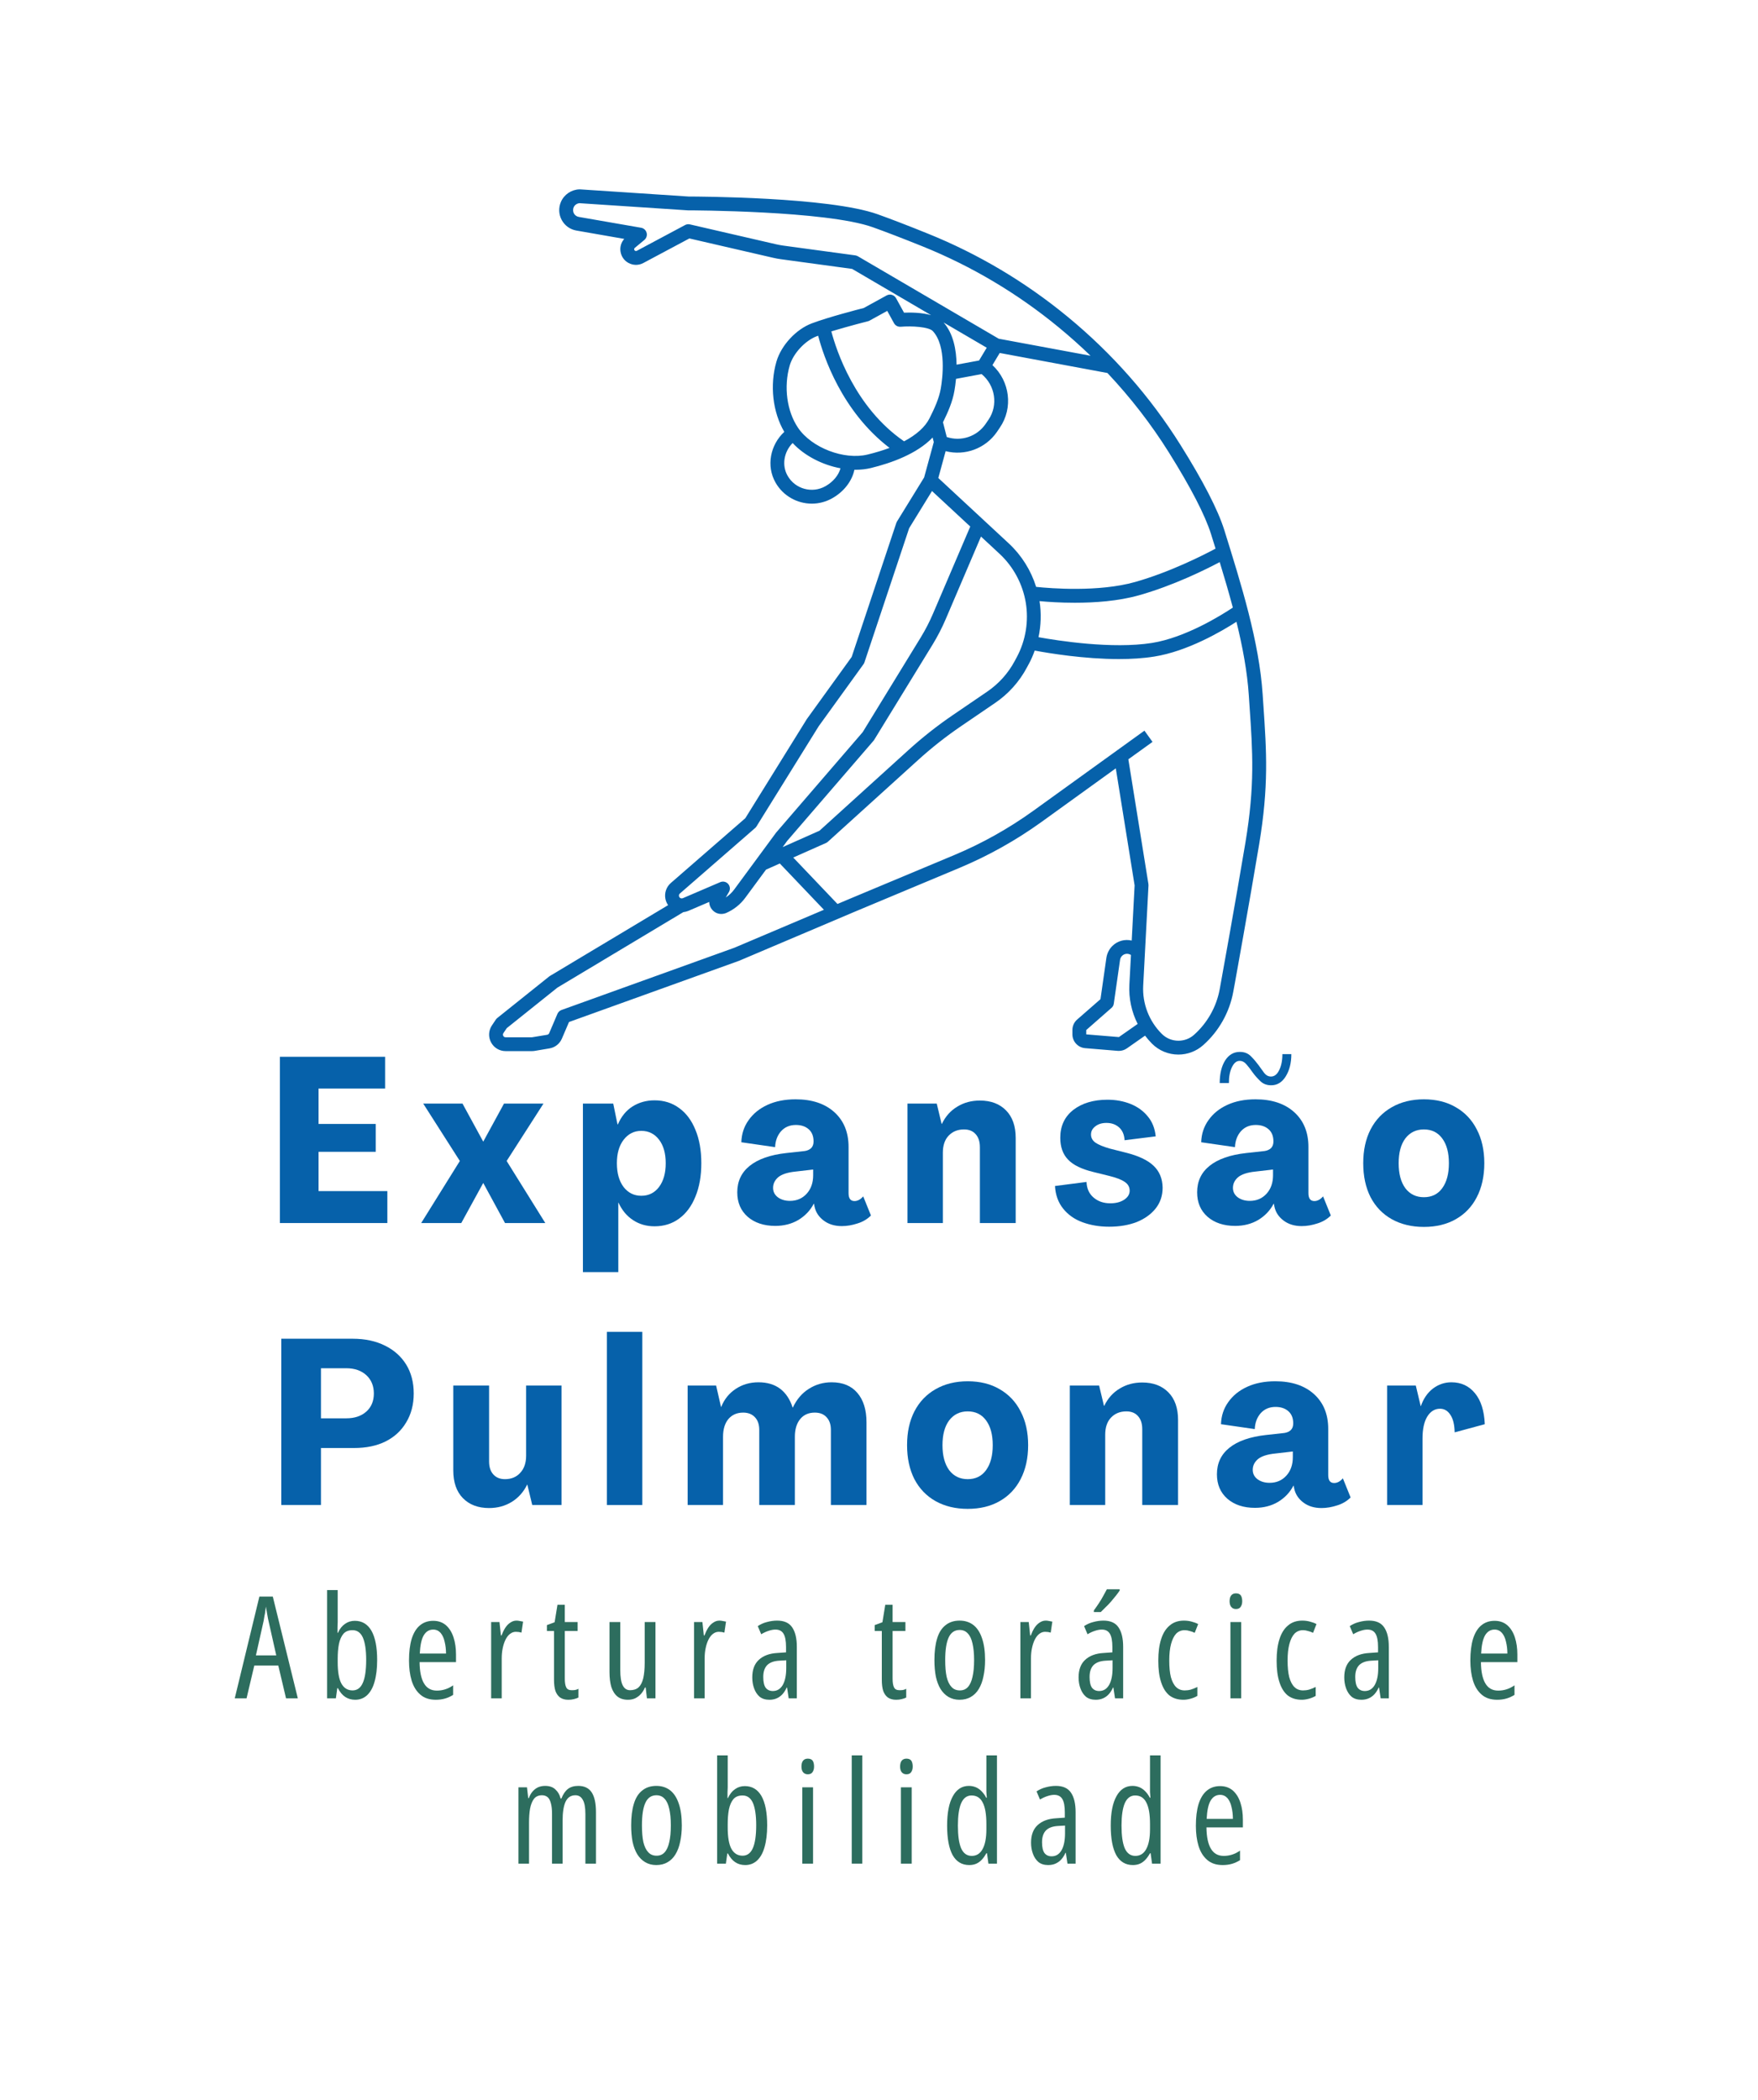 <svg xmlns="http://www.w3.org/2000/svg" xmlns:xlink="http://www.w3.org/1999/xlink" width="180" zoomAndPan="magnify" viewBox="0 0 135 161.25" height="215" preserveAspectRatio="xMidYMid meet" version="1.2"><defs><clipPath id="51c2bee0a1"><path d="M 37.395 14.531 L 97.863 14.531 L 97.863 80.973 L 37.395 80.973 Z M 37.395 14.531 "/></clipPath></defs><g id="2295147c43"><g style="fill:#2d6d5e;fill-opacity:1;"><g transform="translate(18.027, 130.404)"><path style="stroke:none" d="M 3.938 0 L 3.344 -2.516 L 1.5 -2.516 L 0.906 0 L 0 0 L 1.891 -7.812 L 2.922 -7.812 L 4.844 0 Z M 3.188 -3.297 L 2.594 -5.938 C 2.562 -6.07 2.535 -6.203 2.516 -6.328 C 2.492 -6.453 2.473 -6.57 2.453 -6.688 C 2.43 -6.812 2.41 -6.93 2.391 -7.047 C 2.379 -6.93 2.363 -6.812 2.344 -6.688 C 2.332 -6.57 2.312 -6.453 2.281 -6.328 C 2.258 -6.203 2.238 -6.078 2.219 -5.953 L 1.625 -3.297 Z M 3.188 -3.297 "/></g></g><g style="fill:#2d6d5e;fill-opacity:1;"><g transform="translate(24.401, 130.404)"><path style="stroke:none" d="M 1.531 -8.312 L 1.531 -5.859 C 1.531 -5.742 1.523 -5.613 1.516 -5.469 C 1.516 -5.332 1.516 -5.188 1.516 -5.031 L 1.547 -5.031 C 1.691 -5.344 1.875 -5.57 2.094 -5.719 C 2.312 -5.875 2.562 -5.953 2.844 -5.953 C 3.406 -5.953 3.832 -5.695 4.125 -5.188 C 4.414 -4.676 4.562 -3.926 4.562 -2.938 C 4.562 -2.281 4.492 -1.723 4.359 -1.266 C 4.234 -0.816 4.039 -0.473 3.781 -0.234 C 3.531 -0.004 3.227 0.109 2.875 0.109 C 2.582 0.109 2.328 0.035 2.109 -0.109 C 1.891 -0.254 1.703 -0.477 1.547 -0.781 L 1.5 -0.781 L 1.391 0 L 0.719 0 L 0.719 -8.312 Z M 2.672 -5.234 C 2.367 -5.234 2.133 -5.141 1.969 -4.953 C 1.812 -4.766 1.695 -4.504 1.625 -4.172 C 1.562 -3.836 1.531 -3.457 1.531 -3.031 L 1.531 -2.781 C 1.531 -2.039 1.625 -1.492 1.812 -1.141 C 2.008 -0.785 2.297 -0.609 2.672 -0.609 C 3.023 -0.609 3.285 -0.797 3.453 -1.172 C 3.629 -1.555 3.719 -2.148 3.719 -2.953 C 3.719 -3.703 3.633 -4.27 3.469 -4.656 C 3.301 -5.039 3.035 -5.234 2.672 -5.234 Z M 2.672 -5.234 "/></g></g><g style="fill:#2d6d5e;fill-opacity:1;"><g transform="translate(30.939, 130.404)"><path style="stroke:none" d="M 2.328 -5.953 C 2.723 -5.953 3.051 -5.836 3.312 -5.609 C 3.57 -5.379 3.766 -5.066 3.891 -4.672 C 4.016 -4.285 4.078 -3.852 4.078 -3.375 L 4.078 -2.781 L 1.281 -2.781 C 1.289 -2.051 1.406 -1.504 1.625 -1.141 C 1.844 -0.773 2.172 -0.594 2.609 -0.594 C 2.828 -0.594 3.035 -0.625 3.234 -0.688 C 3.441 -0.75 3.648 -0.852 3.859 -1 L 3.859 -0.266 C 3.66 -0.141 3.453 -0.047 3.234 0.016 C 3.016 0.078 2.781 0.109 2.531 0.109 C 2.039 0.109 1.645 -0.02 1.344 -0.281 C 1.039 -0.539 0.816 -0.898 0.672 -1.359 C 0.535 -1.816 0.469 -2.332 0.469 -2.906 C 0.469 -3.551 0.535 -4.102 0.672 -4.562 C 0.816 -5.02 1.023 -5.363 1.297 -5.594 C 1.578 -5.832 1.922 -5.953 2.328 -5.953 Z M 2.328 -5.281 C 2.016 -5.281 1.77 -5.129 1.594 -4.828 C 1.426 -4.535 1.328 -4.07 1.297 -3.438 L 3.312 -3.438 C 3.312 -3.77 3.273 -4.078 3.203 -4.359 C 3.141 -4.641 3.035 -4.863 2.891 -5.031 C 2.742 -5.195 2.555 -5.281 2.328 -5.281 Z M 2.328 -5.281 "/></g></g><g style="fill:#2d6d5e;fill-opacity:1;"><g transform="translate(36.997, 130.404)"><path style="stroke:none" d="M 2.672 -5.969 C 2.754 -5.969 2.836 -5.957 2.922 -5.938 C 3.004 -5.926 3.086 -5.91 3.172 -5.891 L 3.047 -5.047 C 2.984 -5.066 2.914 -5.082 2.844 -5.094 C 2.77 -5.102 2.691 -5.109 2.609 -5.109 C 2.453 -5.109 2.305 -5.055 2.172 -4.953 C 2.035 -4.848 1.922 -4.703 1.828 -4.516 C 1.734 -4.328 1.66 -4.109 1.609 -3.859 C 1.555 -3.609 1.531 -3.344 1.531 -3.062 L 1.531 0 L 0.719 0 L 0.719 -5.859 L 1.359 -5.859 L 1.469 -4.828 L 1.516 -4.828 C 1.598 -5.047 1.691 -5.238 1.797 -5.406 C 1.91 -5.582 2.039 -5.719 2.188 -5.812 C 2.332 -5.914 2.492 -5.969 2.672 -5.969 Z M 2.672 -5.969 "/></g></g><g style="fill:#2d6d5e;fill-opacity:1;"><g transform="translate(41.81, 130.404)"><path style="stroke:none" d="M 2.094 -0.625 C 2.188 -0.625 2.273 -0.629 2.359 -0.641 C 2.453 -0.66 2.535 -0.691 2.609 -0.734 L 2.609 -0.062 C 2.504 -0.008 2.383 0.031 2.25 0.062 C 2.125 0.094 1.984 0.109 1.828 0.109 C 1.578 0.109 1.367 0.051 1.203 -0.062 C 1.047 -0.176 0.926 -0.344 0.844 -0.562 C 0.77 -0.789 0.734 -1.078 0.734 -1.422 L 0.734 -5.172 L 0.188 -5.172 L 0.188 -5.625 L 0.781 -5.844 L 1 -7.188 L 1.562 -7.188 L 1.562 -5.859 L 2.547 -5.859 L 2.547 -5.172 L 1.562 -5.172 L 1.562 -1.516 C 1.562 -1.211 1.598 -0.988 1.672 -0.844 C 1.742 -0.695 1.883 -0.625 2.094 -0.625 Z M 2.094 -0.625 "/></g></g><g style="fill:#2d6d5e;fill-opacity:1;"><g transform="translate(46.116, 130.404)"><path style="stroke:none" d="M 4.219 -5.859 L 4.219 0 L 3.562 0 L 3.469 -0.828 L 3.406 -0.828 C 3.332 -0.641 3.227 -0.473 3.094 -0.328 C 2.969 -0.191 2.82 -0.082 2.656 0 C 2.5 0.07 2.316 0.109 2.109 0.109 C 1.773 0.109 1.504 0.023 1.297 -0.141 C 1.086 -0.316 0.93 -0.562 0.828 -0.875 C 0.734 -1.195 0.688 -1.578 0.688 -2.016 L 0.688 -5.859 L 1.516 -5.859 L 1.516 -2.172 C 1.516 -1.641 1.578 -1.25 1.703 -1 C 1.828 -0.75 2.016 -0.625 2.266 -0.625 C 2.535 -0.625 2.754 -0.695 2.922 -0.844 C 3.086 -1 3.207 -1.234 3.281 -1.547 C 3.352 -1.859 3.391 -2.25 3.391 -2.719 L 3.391 -5.859 Z M 4.219 -5.859 "/></g></g><g style="fill:#2d6d5e;fill-opacity:1;"><g transform="translate(52.58, 130.404)"><path style="stroke:none" d="M 2.672 -5.969 C 2.754 -5.969 2.836 -5.957 2.922 -5.938 C 3.004 -5.926 3.086 -5.91 3.172 -5.891 L 3.047 -5.047 C 2.984 -5.066 2.914 -5.082 2.844 -5.094 C 2.77 -5.102 2.691 -5.109 2.609 -5.109 C 2.453 -5.109 2.305 -5.055 2.172 -4.953 C 2.035 -4.848 1.922 -4.703 1.828 -4.516 C 1.734 -4.328 1.66 -4.109 1.609 -3.859 C 1.555 -3.609 1.531 -3.344 1.531 -3.062 L 1.531 0 L 0.719 0 L 0.719 -5.859 L 1.359 -5.859 L 1.469 -4.828 L 1.516 -4.828 C 1.598 -5.047 1.691 -5.238 1.797 -5.406 C 1.91 -5.582 2.039 -5.719 2.188 -5.812 C 2.332 -5.914 2.492 -5.969 2.672 -5.969 Z M 2.672 -5.969 "/></g></g><g style="fill:#2d6d5e;fill-opacity:1;"><g transform="translate(57.393, 130.404)"><path style="stroke:none" d="M 2.281 -5.969 C 2.82 -5.969 3.207 -5.797 3.438 -5.453 C 3.676 -5.109 3.797 -4.609 3.797 -3.953 L 3.797 0 L 3.172 0 L 3.047 -0.828 L 3.016 -0.828 C 2.93 -0.629 2.82 -0.457 2.688 -0.312 C 2.562 -0.176 2.414 -0.07 2.25 0 C 2.094 0.07 1.906 0.109 1.688 0.109 C 1.383 0.109 1.133 0.031 0.938 -0.125 C 0.75 -0.289 0.609 -0.504 0.516 -0.766 C 0.422 -1.023 0.375 -1.305 0.375 -1.609 C 0.375 -2.191 0.539 -2.641 0.875 -2.953 C 1.219 -3.273 1.695 -3.453 2.312 -3.484 L 2.969 -3.531 L 2.969 -3.938 C 2.969 -4.406 2.906 -4.742 2.781 -4.953 C 2.656 -5.172 2.445 -5.281 2.156 -5.281 C 2 -5.281 1.828 -5.25 1.641 -5.188 C 1.461 -5.133 1.27 -5.047 1.062 -4.922 L 0.797 -5.547 C 1.016 -5.691 1.25 -5.797 1.5 -5.859 C 1.758 -5.93 2.02 -5.969 2.281 -5.969 Z M 2.984 -2.922 L 2.438 -2.891 C 2.031 -2.867 1.723 -2.754 1.516 -2.547 C 1.316 -2.336 1.219 -2.035 1.219 -1.641 C 1.219 -1.266 1.281 -0.988 1.406 -0.812 C 1.539 -0.645 1.723 -0.562 1.953 -0.562 C 2.285 -0.562 2.539 -0.719 2.719 -1.031 C 2.895 -1.344 2.984 -1.773 2.984 -2.328 Z M 2.984 -2.922 "/></g></g><g style="fill:#2d6d5e;fill-opacity:1;"><g transform="translate(63.419, 130.404)"><path style="stroke:none" d=""/></g></g><g style="fill:#2d6d5e;fill-opacity:1;"><g transform="translate(66.982, 130.404)"><path style="stroke:none" d="M 2.094 -0.625 C 2.188 -0.625 2.273 -0.629 2.359 -0.641 C 2.453 -0.66 2.535 -0.691 2.609 -0.734 L 2.609 -0.062 C 2.504 -0.008 2.383 0.031 2.25 0.062 C 2.125 0.094 1.984 0.109 1.828 0.109 C 1.578 0.109 1.367 0.051 1.203 -0.062 C 1.047 -0.176 0.926 -0.344 0.844 -0.562 C 0.77 -0.789 0.734 -1.078 0.734 -1.422 L 0.734 -5.172 L 0.188 -5.172 L 0.188 -5.625 L 0.781 -5.844 L 1 -7.188 L 1.562 -7.188 L 1.562 -5.859 L 2.547 -5.859 L 2.547 -5.172 L 1.562 -5.172 L 1.562 -1.516 C 1.562 -1.211 1.598 -0.988 1.672 -0.844 C 1.742 -0.695 1.883 -0.625 2.094 -0.625 Z M 2.094 -0.625 "/></g></g><g style="fill:#2d6d5e;fill-opacity:1;"><g transform="translate(71.287, 130.404)"><path style="stroke:none" d="M 4.359 -2.938 C 4.359 -2.477 4.316 -2.062 4.234 -1.688 C 4.16 -1.312 4.039 -0.988 3.875 -0.719 C 3.719 -0.457 3.516 -0.254 3.266 -0.109 C 3.023 0.035 2.734 0.109 2.391 0.109 C 2.078 0.109 1.797 0.035 1.547 -0.109 C 1.305 -0.254 1.102 -0.457 0.938 -0.719 C 0.781 -0.977 0.66 -1.297 0.578 -1.672 C 0.504 -2.055 0.469 -2.477 0.469 -2.938 C 0.469 -3.582 0.535 -4.129 0.672 -4.578 C 0.805 -5.035 1.02 -5.379 1.312 -5.609 C 1.602 -5.848 1.969 -5.969 2.406 -5.969 C 2.82 -5.969 3.176 -5.852 3.469 -5.625 C 3.758 -5.395 3.977 -5.055 4.125 -4.609 C 4.281 -4.16 4.359 -3.602 4.359 -2.938 Z M 1.297 -2.938 C 1.297 -2.426 1.332 -2 1.406 -1.656 C 1.488 -1.312 1.613 -1.051 1.781 -0.875 C 1.945 -0.695 2.16 -0.609 2.422 -0.609 C 2.672 -0.609 2.875 -0.691 3.031 -0.859 C 3.195 -1.035 3.316 -1.297 3.391 -1.641 C 3.473 -1.984 3.516 -2.414 3.516 -2.938 C 3.516 -3.445 3.473 -3.875 3.391 -4.219 C 3.316 -4.562 3.195 -4.816 3.031 -4.984 C 2.875 -5.16 2.664 -5.25 2.406 -5.25 C 2.02 -5.25 1.738 -5.055 1.562 -4.672 C 1.383 -4.285 1.297 -3.707 1.297 -2.938 Z M 1.297 -2.938 "/></g></g><g style="fill:#2d6d5e;fill-opacity:1;"><g transform="translate(77.639, 130.404)"><path style="stroke:none" d="M 2.672 -5.969 C 2.754 -5.969 2.836 -5.957 2.922 -5.938 C 3.004 -5.926 3.086 -5.91 3.172 -5.891 L 3.047 -5.047 C 2.984 -5.066 2.914 -5.082 2.844 -5.094 C 2.77 -5.102 2.691 -5.109 2.609 -5.109 C 2.453 -5.109 2.305 -5.055 2.172 -4.953 C 2.035 -4.848 1.922 -4.703 1.828 -4.516 C 1.734 -4.328 1.66 -4.109 1.609 -3.859 C 1.555 -3.609 1.531 -3.344 1.531 -3.062 L 1.531 0 L 0.719 0 L 0.719 -5.859 L 1.359 -5.859 L 1.469 -4.828 L 1.516 -4.828 C 1.598 -5.047 1.691 -5.238 1.797 -5.406 C 1.91 -5.582 2.039 -5.719 2.188 -5.812 C 2.332 -5.914 2.492 -5.969 2.672 -5.969 Z M 2.672 -5.969 "/></g></g><g style="fill:#2d6d5e;fill-opacity:1;"><g transform="translate(82.452, 130.404)"><path style="stroke:none" d="M 2.281 -5.969 C 2.82 -5.969 3.207 -5.797 3.438 -5.453 C 3.676 -5.109 3.797 -4.609 3.797 -3.953 L 3.797 0 L 3.172 0 L 3.047 -0.828 L 3.016 -0.828 C 2.93 -0.629 2.82 -0.457 2.688 -0.312 C 2.562 -0.176 2.414 -0.07 2.25 0 C 2.094 0.07 1.906 0.109 1.688 0.109 C 1.383 0.109 1.133 0.031 0.938 -0.125 C 0.75 -0.289 0.609 -0.504 0.516 -0.766 C 0.422 -1.023 0.375 -1.305 0.375 -1.609 C 0.375 -2.191 0.539 -2.641 0.875 -2.953 C 1.219 -3.273 1.695 -3.453 2.312 -3.484 L 2.969 -3.531 L 2.969 -3.938 C 2.969 -4.406 2.906 -4.742 2.781 -4.953 C 2.656 -5.172 2.445 -5.281 2.156 -5.281 C 2 -5.281 1.828 -5.25 1.641 -5.188 C 1.461 -5.133 1.27 -5.047 1.062 -4.922 L 0.797 -5.547 C 1.016 -5.691 1.25 -5.797 1.5 -5.859 C 1.758 -5.93 2.02 -5.969 2.281 -5.969 Z M 2.984 -2.922 L 2.438 -2.891 C 2.031 -2.867 1.723 -2.754 1.516 -2.547 C 1.316 -2.336 1.219 -2.035 1.219 -1.641 C 1.219 -1.266 1.281 -0.988 1.406 -0.812 C 1.539 -0.645 1.723 -0.562 1.953 -0.562 C 2.285 -0.562 2.539 -0.719 2.719 -1.031 C 2.895 -1.344 2.984 -1.773 2.984 -2.328 Z M 3.531 -8.375 L 3.531 -8.281 C 3.457 -8.164 3.359 -8.031 3.234 -7.875 C 3.117 -7.727 2.992 -7.578 2.859 -7.422 C 2.723 -7.266 2.582 -7.117 2.438 -6.984 C 2.301 -6.848 2.18 -6.727 2.078 -6.625 L 1.547 -6.625 L 1.547 -6.75 C 1.691 -6.945 1.82 -7.133 1.938 -7.312 C 2.062 -7.5 2.172 -7.68 2.266 -7.859 C 2.367 -8.035 2.461 -8.207 2.547 -8.375 Z M 3.531 -8.375 "/></g></g><g style="fill:#2d6d5e;fill-opacity:1;"><g transform="translate(88.478, 130.404)"><path style="stroke:none" d="M 2.406 0.109 C 1.977 0.109 1.617 0 1.328 -0.219 C 1.047 -0.445 0.832 -0.785 0.688 -1.234 C 0.539 -1.68 0.469 -2.234 0.469 -2.891 C 0.469 -3.535 0.539 -4.086 0.688 -4.547 C 0.832 -5.004 1.051 -5.352 1.344 -5.594 C 1.633 -5.844 2 -5.969 2.438 -5.969 C 2.656 -5.969 2.852 -5.941 3.031 -5.891 C 3.207 -5.848 3.375 -5.785 3.531 -5.703 L 3.266 -5.031 C 3.141 -5.094 3.008 -5.141 2.875 -5.172 C 2.75 -5.211 2.625 -5.234 2.5 -5.234 C 2.238 -5.234 2.02 -5.145 1.844 -4.969 C 1.676 -4.789 1.547 -4.531 1.453 -4.188 C 1.359 -3.844 1.312 -3.414 1.312 -2.906 C 1.312 -2.395 1.352 -1.969 1.438 -1.625 C 1.531 -1.289 1.664 -1.035 1.844 -0.859 C 2.02 -0.691 2.238 -0.609 2.5 -0.609 C 2.656 -0.609 2.812 -0.629 2.969 -0.672 C 3.133 -0.723 3.301 -0.789 3.469 -0.875 L 3.469 -0.188 C 3.312 -0.094 3.133 -0.02 2.938 0.031 C 2.75 0.082 2.57 0.109 2.406 0.109 Z M 2.406 0.109 "/></g></g><g style="fill:#2d6d5e;fill-opacity:1;"><g transform="translate(93.767, 130.404)"><path style="stroke:none" d="M 1.547 -5.859 L 1.547 0 L 0.719 0 L 0.719 -5.859 Z M 1.141 -8.062 C 1.316 -8.062 1.441 -8.008 1.516 -7.906 C 1.586 -7.801 1.625 -7.648 1.625 -7.453 C 1.625 -7.273 1.582 -7.129 1.5 -7.016 C 1.426 -6.91 1.305 -6.859 1.141 -6.859 C 0.992 -6.859 0.875 -6.91 0.781 -7.016 C 0.695 -7.129 0.656 -7.273 0.656 -7.453 C 0.656 -7.648 0.695 -7.801 0.781 -7.906 C 0.863 -8.008 0.984 -8.062 1.141 -8.062 Z M 1.141 -8.062 "/></g></g><g style="fill:#2d6d5e;fill-opacity:1;"><g transform="translate(97.565, 130.404)"><path style="stroke:none" d="M 2.406 0.109 C 1.977 0.109 1.617 0 1.328 -0.219 C 1.047 -0.445 0.832 -0.785 0.688 -1.234 C 0.539 -1.68 0.469 -2.234 0.469 -2.891 C 0.469 -3.535 0.539 -4.086 0.688 -4.547 C 0.832 -5.004 1.051 -5.352 1.344 -5.594 C 1.633 -5.844 2 -5.969 2.438 -5.969 C 2.656 -5.969 2.852 -5.941 3.031 -5.891 C 3.207 -5.848 3.375 -5.785 3.531 -5.703 L 3.266 -5.031 C 3.141 -5.094 3.008 -5.141 2.875 -5.172 C 2.75 -5.211 2.625 -5.234 2.5 -5.234 C 2.238 -5.234 2.02 -5.145 1.844 -4.969 C 1.676 -4.789 1.547 -4.531 1.453 -4.188 C 1.359 -3.844 1.312 -3.414 1.312 -2.906 C 1.312 -2.395 1.352 -1.969 1.438 -1.625 C 1.531 -1.289 1.664 -1.035 1.844 -0.859 C 2.02 -0.691 2.238 -0.609 2.5 -0.609 C 2.656 -0.609 2.812 -0.629 2.969 -0.672 C 3.133 -0.723 3.301 -0.789 3.469 -0.875 L 3.469 -0.188 C 3.312 -0.094 3.133 -0.02 2.938 0.031 C 2.75 0.082 2.57 0.109 2.406 0.109 Z M 2.406 0.109 "/></g></g><g style="fill:#2d6d5e;fill-opacity:1;"><g transform="translate(102.853, 130.404)"><path style="stroke:none" d="M 2.281 -5.969 C 2.82 -5.969 3.207 -5.797 3.438 -5.453 C 3.676 -5.109 3.797 -4.609 3.797 -3.953 L 3.797 0 L 3.172 0 L 3.047 -0.828 L 3.016 -0.828 C 2.93 -0.629 2.82 -0.457 2.688 -0.312 C 2.562 -0.176 2.414 -0.07 2.25 0 C 2.094 0.07 1.906 0.109 1.688 0.109 C 1.383 0.109 1.133 0.031 0.938 -0.125 C 0.75 -0.289 0.609 -0.504 0.516 -0.766 C 0.422 -1.023 0.375 -1.305 0.375 -1.609 C 0.375 -2.191 0.539 -2.641 0.875 -2.953 C 1.219 -3.273 1.695 -3.453 2.312 -3.484 L 2.969 -3.531 L 2.969 -3.938 C 2.969 -4.406 2.906 -4.742 2.781 -4.953 C 2.656 -5.172 2.445 -5.281 2.156 -5.281 C 2 -5.281 1.828 -5.25 1.641 -5.188 C 1.461 -5.133 1.27 -5.047 1.062 -4.922 L 0.797 -5.547 C 1.016 -5.691 1.25 -5.797 1.5 -5.859 C 1.758 -5.93 2.02 -5.969 2.281 -5.969 Z M 2.984 -2.922 L 2.438 -2.891 C 2.031 -2.867 1.723 -2.754 1.516 -2.547 C 1.316 -2.336 1.219 -2.035 1.219 -1.641 C 1.219 -1.266 1.281 -0.988 1.406 -0.812 C 1.539 -0.645 1.723 -0.562 1.953 -0.562 C 2.285 -0.562 2.539 -0.719 2.719 -1.031 C 2.895 -1.344 2.984 -1.773 2.984 -2.328 Z M 2.984 -2.922 "/></g></g><g style="fill:#2d6d5e;fill-opacity:1;"><g transform="translate(108.879, 130.404)"><path style="stroke:none" d=""/></g></g><g style="fill:#2d6d5e;fill-opacity:1;"><g transform="translate(112.442, 130.404)"><path style="stroke:none" d="M 2.328 -5.953 C 2.723 -5.953 3.051 -5.836 3.312 -5.609 C 3.57 -5.379 3.766 -5.066 3.891 -4.672 C 4.016 -4.285 4.078 -3.852 4.078 -3.375 L 4.078 -2.781 L 1.281 -2.781 C 1.289 -2.051 1.406 -1.504 1.625 -1.141 C 1.844 -0.773 2.172 -0.594 2.609 -0.594 C 2.828 -0.594 3.035 -0.625 3.234 -0.688 C 3.441 -0.75 3.648 -0.852 3.859 -1 L 3.859 -0.266 C 3.66 -0.141 3.453 -0.047 3.234 0.016 C 3.016 0.078 2.781 0.109 2.531 0.109 C 2.039 0.109 1.645 -0.02 1.344 -0.281 C 1.039 -0.539 0.816 -0.898 0.672 -1.359 C 0.535 -1.816 0.469 -2.332 0.469 -2.906 C 0.469 -3.551 0.535 -4.102 0.672 -4.562 C 0.816 -5.02 1.023 -5.363 1.297 -5.594 C 1.578 -5.832 1.922 -5.953 2.328 -5.953 Z M 2.328 -5.281 C 2.016 -5.281 1.77 -5.129 1.594 -4.828 C 1.426 -4.535 1.328 -4.07 1.297 -3.438 L 3.312 -3.438 C 3.312 -3.77 3.273 -4.078 3.203 -4.359 C 3.141 -4.641 3.035 -4.863 2.891 -5.031 C 2.742 -5.195 2.555 -5.281 2.328 -5.281 Z M 2.328 -5.281 "/></g></g><g style="fill:#2d6d5e;fill-opacity:1;"><g transform="translate(39.094, 143.095)"><path style="stroke:none" d="M 5.312 -5.969 C 5.781 -5.969 6.125 -5.801 6.344 -5.469 C 6.562 -5.133 6.672 -4.629 6.672 -3.953 L 6.672 0 L 5.859 0 L 5.859 -3.812 C 5.859 -4.32 5.789 -4.688 5.656 -4.906 C 5.531 -5.133 5.344 -5.25 5.094 -5.25 C 4.738 -5.25 4.484 -5.078 4.328 -4.734 C 4.18 -4.398 4.109 -3.922 4.109 -3.297 L 4.109 0 L 3.297 0 L 3.297 -3.812 C 3.297 -4.164 3.266 -4.445 3.203 -4.656 C 3.148 -4.863 3.066 -5.016 2.953 -5.109 C 2.836 -5.203 2.695 -5.25 2.531 -5.25 C 2.258 -5.25 2.051 -5.156 1.906 -4.969 C 1.77 -4.789 1.672 -4.539 1.609 -4.219 C 1.555 -3.906 1.531 -3.547 1.531 -3.141 L 1.531 0 L 0.719 0 L 0.719 -5.859 L 1.375 -5.859 L 1.469 -5.031 L 1.516 -5.031 C 1.586 -5.227 1.68 -5.395 1.797 -5.531 C 1.922 -5.676 2.062 -5.785 2.219 -5.859 C 2.383 -5.93 2.566 -5.969 2.766 -5.969 C 3.109 -5.969 3.375 -5.875 3.562 -5.688 C 3.758 -5.508 3.891 -5.281 3.953 -5 L 4.016 -5 C 4.148 -5.332 4.316 -5.578 4.516 -5.734 C 4.723 -5.891 4.988 -5.969 5.312 -5.969 Z M 5.312 -5.969 "/></g></g><g style="fill:#2d6d5e;fill-opacity:1;"><g transform="translate(47.999, 143.095)"><path style="stroke:none" d="M 4.359 -2.938 C 4.359 -2.477 4.316 -2.062 4.234 -1.688 C 4.16 -1.312 4.039 -0.988 3.875 -0.719 C 3.719 -0.457 3.516 -0.254 3.266 -0.109 C 3.023 0.035 2.734 0.109 2.391 0.109 C 2.078 0.109 1.797 0.035 1.547 -0.109 C 1.305 -0.254 1.102 -0.457 0.938 -0.719 C 0.781 -0.977 0.66 -1.297 0.578 -1.672 C 0.504 -2.055 0.469 -2.477 0.469 -2.938 C 0.469 -3.582 0.535 -4.129 0.672 -4.578 C 0.805 -5.035 1.02 -5.379 1.312 -5.609 C 1.602 -5.848 1.969 -5.969 2.406 -5.969 C 2.82 -5.969 3.176 -5.852 3.469 -5.625 C 3.758 -5.395 3.977 -5.055 4.125 -4.609 C 4.281 -4.16 4.359 -3.602 4.359 -2.938 Z M 1.297 -2.938 C 1.297 -2.426 1.332 -2 1.406 -1.656 C 1.488 -1.312 1.613 -1.051 1.781 -0.875 C 1.945 -0.695 2.16 -0.609 2.422 -0.609 C 2.672 -0.609 2.875 -0.691 3.031 -0.859 C 3.195 -1.035 3.316 -1.297 3.391 -1.641 C 3.473 -1.984 3.516 -2.414 3.516 -2.938 C 3.516 -3.445 3.473 -3.875 3.391 -4.219 C 3.316 -4.562 3.195 -4.816 3.031 -4.984 C 2.875 -5.16 2.664 -5.25 2.406 -5.25 C 2.02 -5.25 1.738 -5.055 1.562 -4.672 C 1.383 -4.285 1.297 -3.707 1.297 -2.938 Z M 1.297 -2.938 "/></g></g><g style="fill:#2d6d5e;fill-opacity:1;"><g transform="translate(54.351, 143.095)"><path style="stroke:none" d="M 1.531 -8.312 L 1.531 -5.859 C 1.531 -5.742 1.523 -5.613 1.516 -5.469 C 1.516 -5.332 1.516 -5.188 1.516 -5.031 L 1.547 -5.031 C 1.691 -5.344 1.875 -5.57 2.094 -5.719 C 2.312 -5.875 2.562 -5.953 2.844 -5.953 C 3.406 -5.953 3.832 -5.695 4.125 -5.188 C 4.414 -4.676 4.562 -3.926 4.562 -2.938 C 4.562 -2.281 4.492 -1.723 4.359 -1.266 C 4.234 -0.816 4.039 -0.473 3.781 -0.234 C 3.531 -0.004 3.227 0.109 2.875 0.109 C 2.582 0.109 2.328 0.035 2.109 -0.109 C 1.891 -0.254 1.703 -0.477 1.547 -0.781 L 1.5 -0.781 L 1.391 0 L 0.719 0 L 0.719 -8.312 Z M 2.672 -5.234 C 2.367 -5.234 2.133 -5.141 1.969 -4.953 C 1.812 -4.766 1.695 -4.504 1.625 -4.172 C 1.562 -3.836 1.531 -3.457 1.531 -3.031 L 1.531 -2.781 C 1.531 -2.039 1.625 -1.492 1.812 -1.141 C 2.008 -0.785 2.297 -0.609 2.672 -0.609 C 3.023 -0.609 3.285 -0.797 3.453 -1.172 C 3.629 -1.555 3.719 -2.148 3.719 -2.953 C 3.719 -3.703 3.633 -4.27 3.469 -4.656 C 3.301 -5.039 3.035 -5.234 2.672 -5.234 Z M 2.672 -5.234 "/></g></g><g style="fill:#2d6d5e;fill-opacity:1;"><g transform="translate(60.889, 143.095)"><path style="stroke:none" d="M 1.547 -5.859 L 1.547 0 L 0.719 0 L 0.719 -5.859 Z M 1.141 -8.062 C 1.316 -8.062 1.441 -8.008 1.516 -7.906 C 1.586 -7.801 1.625 -7.648 1.625 -7.453 C 1.625 -7.273 1.582 -7.129 1.5 -7.016 C 1.426 -6.91 1.305 -6.859 1.141 -6.859 C 0.992 -6.859 0.875 -6.91 0.781 -7.016 C 0.695 -7.129 0.656 -7.273 0.656 -7.453 C 0.656 -7.648 0.695 -7.801 0.781 -7.906 C 0.863 -8.008 0.984 -8.062 1.141 -8.062 Z M 1.141 -8.062 "/></g></g><g style="fill:#2d6d5e;fill-opacity:1;"><g transform="translate(64.687, 143.095)"><path style="stroke:none" d="M 1.531 0 L 0.719 0 L 0.719 -8.312 L 1.531 -8.312 Z M 1.531 0 "/></g></g><g style="fill:#2d6d5e;fill-opacity:1;"><g transform="translate(68.464, 143.095)"><path style="stroke:none" d="M 1.547 -5.859 L 1.547 0 L 0.719 0 L 0.719 -5.859 Z M 1.141 -8.062 C 1.316 -8.062 1.441 -8.008 1.516 -7.906 C 1.586 -7.801 1.625 -7.648 1.625 -7.453 C 1.625 -7.273 1.582 -7.129 1.5 -7.016 C 1.426 -6.91 1.305 -6.859 1.141 -6.859 C 0.992 -6.859 0.875 -6.91 0.781 -7.016 C 0.695 -7.129 0.656 -7.273 0.656 -7.453 C 0.656 -7.648 0.695 -7.801 0.781 -7.906 C 0.863 -8.008 0.984 -8.062 1.141 -8.062 Z M 1.141 -8.062 "/></g></g><g style="fill:#2d6d5e;fill-opacity:1;"><g transform="translate(72.262, 143.095)"><path style="stroke:none" d="M 2.172 0.109 C 1.609 0.109 1.18 -0.145 0.891 -0.656 C 0.609 -1.176 0.469 -1.93 0.469 -2.922 C 0.469 -3.898 0.613 -4.648 0.906 -5.172 C 1.195 -5.703 1.609 -5.969 2.141 -5.969 C 2.336 -5.969 2.52 -5.93 2.688 -5.859 C 2.852 -5.785 3 -5.68 3.125 -5.547 C 3.258 -5.41 3.375 -5.25 3.469 -5.062 L 3.516 -5.062 C 3.504 -5.227 3.492 -5.375 3.484 -5.5 C 3.484 -5.633 3.484 -5.758 3.484 -5.875 L 3.484 -8.312 L 4.297 -8.312 L 4.297 0 L 3.641 0 L 3.531 -0.797 L 3.484 -0.797 C 3.379 -0.609 3.266 -0.445 3.141 -0.312 C 3.016 -0.176 2.875 -0.07 2.719 0 C 2.562 0.07 2.379 0.109 2.172 0.109 Z M 2.359 -0.594 C 2.723 -0.594 3 -0.766 3.188 -1.109 C 3.383 -1.453 3.484 -1.961 3.484 -2.641 L 3.484 -3.047 C 3.484 -3.785 3.391 -4.332 3.203 -4.688 C 3.023 -5.051 2.738 -5.234 2.344 -5.234 C 1.988 -5.234 1.723 -5.035 1.547 -4.641 C 1.379 -4.242 1.297 -3.672 1.297 -2.922 C 1.297 -2.148 1.379 -1.566 1.547 -1.172 C 1.723 -0.785 1.992 -0.594 2.359 -0.594 Z M 2.359 -0.594 "/></g></g><g style="fill:#2d6d5e;fill-opacity:1;"><g transform="translate(78.801, 143.095)"><path style="stroke:none" d="M 2.281 -5.969 C 2.82 -5.969 3.207 -5.797 3.438 -5.453 C 3.676 -5.109 3.797 -4.609 3.797 -3.953 L 3.797 0 L 3.172 0 L 3.047 -0.828 L 3.016 -0.828 C 2.93 -0.629 2.82 -0.457 2.688 -0.312 C 2.562 -0.176 2.414 -0.07 2.25 0 C 2.094 0.07 1.906 0.109 1.688 0.109 C 1.383 0.109 1.133 0.031 0.938 -0.125 C 0.75 -0.289 0.609 -0.504 0.516 -0.766 C 0.422 -1.023 0.375 -1.305 0.375 -1.609 C 0.375 -2.191 0.539 -2.641 0.875 -2.953 C 1.219 -3.273 1.695 -3.453 2.312 -3.484 L 2.969 -3.531 L 2.969 -3.938 C 2.969 -4.406 2.906 -4.742 2.781 -4.953 C 2.656 -5.172 2.445 -5.281 2.156 -5.281 C 2 -5.281 1.828 -5.25 1.641 -5.188 C 1.461 -5.133 1.27 -5.047 1.062 -4.922 L 0.797 -5.547 C 1.016 -5.691 1.25 -5.797 1.5 -5.859 C 1.758 -5.93 2.02 -5.969 2.281 -5.969 Z M 2.984 -2.922 L 2.438 -2.891 C 2.031 -2.867 1.723 -2.754 1.516 -2.547 C 1.316 -2.336 1.219 -2.035 1.219 -1.641 C 1.219 -1.266 1.281 -0.988 1.406 -0.812 C 1.539 -0.645 1.723 -0.562 1.953 -0.562 C 2.285 -0.562 2.539 -0.719 2.719 -1.031 C 2.895 -1.344 2.984 -1.773 2.984 -2.328 Z M 2.984 -2.922 "/></g></g><g style="fill:#2d6d5e;fill-opacity:1;"><g transform="translate(84.827, 143.095)"><path style="stroke:none" d="M 2.172 0.109 C 1.609 0.109 1.18 -0.145 0.891 -0.656 C 0.609 -1.176 0.469 -1.93 0.469 -2.922 C 0.469 -3.898 0.613 -4.648 0.906 -5.172 C 1.195 -5.703 1.609 -5.969 2.141 -5.969 C 2.336 -5.969 2.52 -5.93 2.688 -5.859 C 2.852 -5.785 3 -5.68 3.125 -5.547 C 3.258 -5.41 3.375 -5.25 3.469 -5.062 L 3.516 -5.062 C 3.504 -5.227 3.492 -5.375 3.484 -5.5 C 3.484 -5.633 3.484 -5.758 3.484 -5.875 L 3.484 -8.312 L 4.297 -8.312 L 4.297 0 L 3.641 0 L 3.531 -0.797 L 3.484 -0.797 C 3.379 -0.609 3.266 -0.445 3.141 -0.312 C 3.016 -0.176 2.875 -0.07 2.719 0 C 2.562 0.07 2.379 0.109 2.172 0.109 Z M 2.359 -0.594 C 2.723 -0.594 3 -0.766 3.188 -1.109 C 3.383 -1.453 3.484 -1.961 3.484 -2.641 L 3.484 -3.047 C 3.484 -3.785 3.391 -4.332 3.203 -4.688 C 3.023 -5.051 2.738 -5.234 2.344 -5.234 C 1.988 -5.234 1.723 -5.035 1.547 -4.641 C 1.379 -4.242 1.297 -3.672 1.297 -2.922 C 1.297 -2.148 1.379 -1.566 1.547 -1.172 C 1.723 -0.785 1.992 -0.594 2.359 -0.594 Z M 2.359 -0.594 "/></g></g><g style="fill:#2d6d5e;fill-opacity:1;"><g transform="translate(91.365, 143.095)"><path style="stroke:none" d="M 2.328 -5.953 C 2.723 -5.953 3.051 -5.836 3.312 -5.609 C 3.57 -5.379 3.766 -5.066 3.891 -4.672 C 4.016 -4.285 4.078 -3.852 4.078 -3.375 L 4.078 -2.781 L 1.281 -2.781 C 1.289 -2.051 1.406 -1.504 1.625 -1.141 C 1.844 -0.773 2.172 -0.594 2.609 -0.594 C 2.828 -0.594 3.035 -0.625 3.234 -0.688 C 3.441 -0.75 3.648 -0.852 3.859 -1 L 3.859 -0.266 C 3.66 -0.141 3.453 -0.047 3.234 0.016 C 3.016 0.078 2.781 0.109 2.531 0.109 C 2.039 0.109 1.645 -0.02 1.344 -0.281 C 1.039 -0.539 0.816 -0.898 0.672 -1.359 C 0.535 -1.816 0.469 -2.332 0.469 -2.906 C 0.469 -3.551 0.535 -4.102 0.672 -4.562 C 0.816 -5.02 1.023 -5.363 1.297 -5.594 C 1.578 -5.832 1.922 -5.953 2.328 -5.953 Z M 2.328 -5.281 C 2.016 -5.281 1.77 -5.129 1.594 -4.828 C 1.426 -4.535 1.328 -4.07 1.297 -3.438 L 3.312 -3.438 C 3.312 -3.77 3.273 -4.078 3.203 -4.359 C 3.141 -4.641 3.035 -4.863 2.891 -5.031 C 2.742 -5.195 2.555 -5.281 2.328 -5.281 Z M 2.328 -5.281 "/></g></g><g style="fill:#0661aa;fill-opacity:1;"><g transform="translate(20.604, 93.909)"><path style="stroke:none" d="M 0.891 0 L 0.891 -12.766 L 8.969 -12.766 L 8.969 -10.328 L 3.859 -10.328 L 3.859 -7.609 L 8.25 -7.609 L 8.25 -5.469 L 3.859 -5.469 L 3.859 -2.453 L 9.141 -2.453 L 9.141 0 Z M 0.891 0 "/></g></g><g style="fill:#0661aa;fill-opacity:1;"><g transform="translate(32.25, 93.909)"><path style="stroke:none" d="M 0.094 0 L 3.062 -4.766 L 0.25 -9.172 L 3.266 -9.172 L 4.859 -6.25 L 6.453 -9.172 L 9.484 -9.172 L 6.656 -4.766 L 9.625 0 L 6.531 0 L 4.859 -3.078 L 3.172 0 Z M 0.094 0 "/></g></g><g style="fill:#0661aa;fill-opacity:1;"><g transform="translate(44.075, 93.909)"><path style="stroke:none" d="M 0.688 3.766 L 0.688 -9.172 L 3.016 -9.172 L 3.344 -7.578 L 3.375 -7.578 C 3.633 -8.18 4.008 -8.641 4.5 -8.953 C 5 -9.266 5.562 -9.422 6.188 -9.422 C 6.914 -9.422 7.547 -9.223 8.078 -8.828 C 8.617 -8.441 9.035 -7.883 9.328 -7.156 C 9.629 -6.438 9.781 -5.582 9.781 -4.594 C 9.781 -3.613 9.629 -2.758 9.328 -2.031 C 9.035 -1.301 8.617 -0.738 8.078 -0.344 C 7.547 0.051 6.914 0.25 6.188 0.25 C 5.57 0.25 5.023 0.094 4.547 -0.219 C 4.066 -0.531 3.691 -0.977 3.422 -1.562 L 3.406 -1.562 L 3.406 3.766 Z M 5.172 -2.094 C 5.734 -2.094 6.188 -2.316 6.531 -2.766 C 6.875 -3.223 7.047 -3.832 7.047 -4.594 C 7.047 -5.352 6.875 -5.957 6.531 -6.406 C 6.188 -6.852 5.734 -7.078 5.172 -7.078 C 4.617 -7.078 4.164 -6.848 3.812 -6.391 C 3.469 -5.941 3.297 -5.344 3.297 -4.594 C 3.297 -3.832 3.469 -3.223 3.812 -2.766 C 4.164 -2.316 4.617 -2.094 5.172 -2.094 Z M 5.172 -2.094 "/></g></g><g style="fill:#0661aa;fill-opacity:1;"><g transform="translate(56.366, 93.909)"><path style="stroke:none" d="M 3.172 0.219 C 2.297 0.219 1.586 -0.016 1.047 -0.484 C 0.516 -0.953 0.25 -1.578 0.25 -2.359 C 0.25 -3.203 0.566 -3.879 1.203 -4.391 C 1.848 -4.91 2.785 -5.238 4.016 -5.375 L 5.438 -5.531 C 5.633 -5.562 5.797 -5.633 5.922 -5.75 C 6.047 -5.875 6.109 -6.047 6.109 -6.266 C 6.109 -6.672 5.984 -6.984 5.734 -7.203 C 5.484 -7.422 5.156 -7.531 4.75 -7.531 C 4.281 -7.531 3.898 -7.367 3.609 -7.047 C 3.328 -6.723 3.176 -6.316 3.156 -5.828 L 0.562 -6.203 C 0.582 -6.848 0.77 -7.414 1.125 -7.906 C 1.477 -8.406 1.961 -8.797 2.578 -9.078 C 3.191 -9.359 3.91 -9.5 4.734 -9.5 C 5.984 -9.5 6.973 -9.172 7.703 -8.516 C 8.43 -7.859 8.797 -6.969 8.797 -5.844 L 8.797 -2.297 C 8.797 -1.891 8.945 -1.688 9.25 -1.688 C 9.488 -1.688 9.711 -1.805 9.922 -2.047 L 10.516 -0.578 C 10.234 -0.297 9.891 -0.094 9.484 0.031 C 9.078 0.164 8.676 0.234 8.281 0.234 C 7.727 0.234 7.266 0.094 6.891 -0.188 C 6.516 -0.469 6.281 -0.82 6.188 -1.25 L 6.141 -1.484 L 6.125 -1.484 C 5.852 -0.961 5.457 -0.547 4.938 -0.234 C 4.426 0.066 3.836 0.219 3.172 0.219 Z M 4.297 -1.703 C 4.816 -1.703 5.242 -1.883 5.578 -2.25 C 5.91 -2.613 6.078 -3.086 6.078 -3.672 L 6.078 -4.109 L 4.734 -3.953 C 4.109 -3.891 3.66 -3.742 3.391 -3.516 C 3.129 -3.285 3 -3.016 3 -2.703 C 3 -2.41 3.117 -2.172 3.359 -1.984 C 3.609 -1.797 3.922 -1.703 4.297 -1.703 Z M 4.297 -1.703 "/></g></g><g style="fill:#0661aa;fill-opacity:1;"><g transform="translate(68.997, 93.909)"><path style="stroke:none" d="M 6.25 -9.406 C 7.102 -9.406 7.773 -9.148 8.266 -8.641 C 8.754 -8.141 9 -7.438 9 -6.531 L 9 0 L 6.25 0 L 6.25 -5.828 C 6.25 -6.254 6.141 -6.586 5.922 -6.828 C 5.711 -7.066 5.414 -7.188 5.031 -7.188 C 4.539 -7.188 4.145 -7.023 3.844 -6.703 C 3.551 -6.391 3.406 -5.953 3.406 -5.391 L 3.406 0 L 0.688 0 L 0.688 -9.172 L 2.938 -9.172 L 3.312 -7.609 L 3.328 -7.609 C 3.609 -8.191 4.004 -8.633 4.516 -8.938 C 5.023 -9.25 5.602 -9.406 6.25 -9.406 Z M 6.25 -9.406 "/></g></g><g style="fill:#0661aa;fill-opacity:1;"><g transform="translate(80.733, 93.909)"><path style="stroke:none" d="M 4.438 0.281 C 3.688 0.281 3.004 0.164 2.391 -0.062 C 1.773 -0.289 1.281 -0.641 0.906 -1.109 C 0.531 -1.578 0.32 -2.156 0.281 -2.844 L 2.703 -3.156 C 2.723 -2.645 2.906 -2.242 3.25 -1.953 C 3.594 -1.66 4.02 -1.516 4.531 -1.516 C 4.945 -1.516 5.297 -1.602 5.578 -1.781 C 5.867 -1.969 6.016 -2.203 6.016 -2.484 C 6.016 -2.766 5.891 -2.988 5.641 -3.156 C 5.391 -3.332 4.984 -3.488 4.422 -3.625 L 3.219 -3.922 C 2.32 -4.141 1.676 -4.457 1.281 -4.875 C 0.883 -5.289 0.688 -5.848 0.688 -6.547 C 0.688 -7.453 1.02 -8.164 1.688 -8.688 C 2.363 -9.207 3.238 -9.469 4.312 -9.469 C 4.957 -9.469 5.551 -9.359 6.094 -9.141 C 6.633 -8.922 7.07 -8.602 7.406 -8.188 C 7.75 -7.781 7.953 -7.27 8.016 -6.656 L 5.625 -6.359 C 5.602 -6.785 5.461 -7.113 5.203 -7.344 C 4.953 -7.57 4.629 -7.688 4.234 -7.688 C 3.879 -7.688 3.594 -7.598 3.375 -7.422 C 3.156 -7.254 3.047 -7.047 3.047 -6.797 C 3.047 -6.547 3.16 -6.336 3.391 -6.172 C 3.617 -6.016 3.984 -5.863 4.484 -5.719 L 5.719 -5.406 C 6.688 -5.164 7.395 -4.832 7.844 -4.406 C 8.301 -3.977 8.535 -3.414 8.547 -2.719 C 8.547 -2.102 8.367 -1.57 8.016 -1.125 C 7.66 -0.676 7.176 -0.328 6.562 -0.078 C 5.945 0.16 5.238 0.281 4.438 0.281 Z M 4.438 0.281 "/></g></g><g style="fill:#0661aa;fill-opacity:1;"><g transform="translate(91.68, 93.909)"><path style="stroke:none" d="M 5.938 -10.578 C 5.602 -10.578 5.328 -10.68 5.109 -10.891 C 4.891 -11.098 4.691 -11.32 4.516 -11.562 C 4.359 -11.789 4.203 -11.992 4.047 -12.172 C 3.891 -12.359 3.711 -12.453 3.516 -12.453 C 3.273 -12.453 3.078 -12.289 2.922 -11.969 C 2.766 -11.645 2.688 -11.238 2.688 -10.75 L 1.984 -10.75 C 1.984 -11.445 2.117 -12.02 2.391 -12.469 C 2.672 -12.914 3.051 -13.141 3.531 -13.141 C 3.875 -13.141 4.156 -13.031 4.375 -12.812 C 4.594 -12.594 4.785 -12.367 4.953 -12.141 C 5.117 -11.91 5.27 -11.703 5.406 -11.516 C 5.551 -11.336 5.723 -11.25 5.922 -11.25 C 6.18 -11.25 6.391 -11.41 6.547 -11.734 C 6.711 -12.055 6.797 -12.469 6.797 -12.969 L 7.484 -12.969 C 7.484 -12.281 7.336 -11.707 7.047 -11.25 C 6.766 -10.801 6.395 -10.578 5.938 -10.578 Z M 3.172 0.219 C 2.297 0.219 1.586 -0.016 1.047 -0.484 C 0.516 -0.953 0.25 -1.578 0.25 -2.359 C 0.25 -3.203 0.566 -3.879 1.203 -4.391 C 1.848 -4.91 2.785 -5.238 4.016 -5.375 L 5.438 -5.531 C 5.633 -5.562 5.797 -5.633 5.922 -5.75 C 6.047 -5.875 6.109 -6.047 6.109 -6.266 C 6.109 -6.672 5.984 -6.984 5.734 -7.203 C 5.484 -7.422 5.156 -7.531 4.75 -7.531 C 4.281 -7.531 3.898 -7.367 3.609 -7.047 C 3.328 -6.723 3.176 -6.316 3.156 -5.828 L 0.562 -6.203 C 0.582 -6.848 0.77 -7.414 1.125 -7.906 C 1.477 -8.406 1.961 -8.797 2.578 -9.078 C 3.191 -9.359 3.91 -9.5 4.734 -9.5 C 5.984 -9.5 6.973 -9.172 7.703 -8.516 C 8.43 -7.859 8.797 -6.969 8.797 -5.844 L 8.797 -2.297 C 8.797 -1.891 8.945 -1.688 9.25 -1.688 C 9.488 -1.688 9.711 -1.805 9.922 -2.047 L 10.516 -0.578 C 10.234 -0.297 9.891 -0.094 9.484 0.031 C 9.078 0.164 8.676 0.234 8.281 0.234 C 7.727 0.234 7.266 0.094 6.891 -0.188 C 6.516 -0.469 6.281 -0.82 6.188 -1.25 L 6.141 -1.484 L 6.125 -1.484 C 5.852 -0.961 5.457 -0.547 4.938 -0.234 C 4.426 0.066 3.836 0.219 3.172 0.219 Z M 4.297 -1.703 C 4.816 -1.703 5.242 -1.883 5.578 -2.25 C 5.91 -2.613 6.078 -3.086 6.078 -3.672 L 6.078 -4.109 L 4.734 -3.953 C 4.109 -3.891 3.66 -3.742 3.391 -3.516 C 3.129 -3.285 3 -3.016 3 -2.703 C 3 -2.41 3.117 -2.172 3.359 -1.984 C 3.609 -1.797 3.922 -1.703 4.297 -1.703 Z M 4.297 -1.703 "/></g></g><g style="fill:#0661aa;fill-opacity:1;"><g transform="translate(104.311, 93.909)"><path style="stroke:none" d="M 5.031 0.297 C 4.094 0.297 3.27 0.098 2.562 -0.297 C 1.863 -0.691 1.32 -1.254 0.938 -1.984 C 0.562 -2.723 0.375 -3.594 0.375 -4.594 C 0.375 -5.594 0.562 -6.457 0.938 -7.188 C 1.32 -7.926 1.863 -8.492 2.562 -8.891 C 3.27 -9.297 4.094 -9.5 5.031 -9.5 C 5.977 -9.5 6.797 -9.297 7.484 -8.891 C 8.18 -8.492 8.719 -7.926 9.094 -7.188 C 9.477 -6.457 9.672 -5.594 9.672 -4.594 C 9.672 -3.594 9.477 -2.723 9.094 -1.984 C 8.719 -1.254 8.18 -0.691 7.484 -0.297 C 6.797 0.098 5.977 0.297 5.031 0.297 Z M 5.031 -1.984 C 5.633 -1.984 6.102 -2.211 6.438 -2.672 C 6.781 -3.141 6.953 -3.781 6.953 -4.594 C 6.953 -5.406 6.781 -6.039 6.438 -6.5 C 6.102 -6.957 5.633 -7.188 5.031 -7.188 C 4.438 -7.188 3.961 -6.957 3.609 -6.5 C 3.266 -6.039 3.094 -5.406 3.094 -4.594 C 3.094 -3.781 3.266 -3.141 3.609 -2.672 C 3.961 -2.211 4.438 -1.984 5.031 -1.984 Z M 5.031 -1.984 "/></g></g><g style="fill:#0661aa;fill-opacity:1;"><g transform="translate(20.709, 115.558)"><path style="stroke:none" d="M 0.891 0 L 0.891 -12.766 L 6.375 -12.766 C 7.332 -12.766 8.16 -12.586 8.859 -12.234 C 9.555 -11.891 10.098 -11.406 10.484 -10.781 C 10.867 -10.156 11.062 -9.414 11.062 -8.562 C 11.062 -7.719 10.867 -6.977 10.484 -6.344 C 10.109 -5.707 9.578 -5.219 8.891 -4.875 C 8.211 -4.539 7.406 -4.375 6.469 -4.375 L 3.938 -4.375 L 3.938 0 Z M 3.938 -6.656 L 5.891 -6.656 C 6.523 -6.656 7.035 -6.828 7.422 -7.172 C 7.805 -7.516 8 -7.977 8 -8.562 C 8 -9.145 7.805 -9.613 7.422 -9.969 C 7.035 -10.32 6.523 -10.5 5.891 -10.5 L 3.938 -10.5 Z M 3.938 -6.656 "/></g></g><g style="fill:#0661aa;fill-opacity:1;"><g transform="translate(34.183, 115.558)"><path style="stroke:none" d="M 3.375 0.234 C 2.531 0.234 1.859 -0.02 1.359 -0.531 C 0.867 -1.039 0.625 -1.75 0.625 -2.656 L 0.625 -9.172 L 3.375 -9.172 L 3.375 -3.344 C 3.375 -2.914 3.484 -2.582 3.703 -2.344 C 3.922 -2.102 4.219 -1.984 4.594 -1.984 C 5.082 -1.984 5.473 -2.145 5.766 -2.469 C 6.066 -2.789 6.219 -3.227 6.219 -3.781 L 6.219 -9.172 L 8.938 -9.172 L 8.938 0 L 6.688 0 L 6.312 -1.562 L 6.297 -1.562 C 6.016 -0.988 5.617 -0.547 5.109 -0.234 C 4.598 0.078 4.02 0.234 3.375 0.234 Z M 3.375 0.234 "/></g></g><g style="fill:#0661aa;fill-opacity:1;"><g transform="translate(45.918, 115.558)"><path style="stroke:none" d="M 0.688 0 L 0.688 -13.297 L 3.406 -13.297 L 3.406 0 Z M 0.688 0 "/></g></g><g style="fill:#0661aa;fill-opacity:1;"><g transform="translate(52.117, 115.558)"><path style="stroke:none" d="M 0.688 0 L 0.688 -9.172 L 2.875 -9.172 L 3.25 -7.531 L 3.266 -7.531 C 3.504 -8.125 3.879 -8.586 4.391 -8.922 C 4.898 -9.254 5.477 -9.422 6.125 -9.422 C 6.801 -9.422 7.359 -9.254 7.797 -8.922 C 8.234 -8.586 8.551 -8.109 8.75 -7.484 L 8.766 -7.484 C 9.066 -8.117 9.477 -8.598 10 -8.922 C 10.52 -9.254 11.102 -9.422 11.75 -9.422 C 12.602 -9.422 13.258 -9.148 13.719 -8.609 C 14.188 -8.066 14.422 -7.312 14.422 -6.344 L 14.422 0 L 11.688 0 L 11.688 -5.766 C 11.688 -6.18 11.578 -6.504 11.359 -6.734 C 11.148 -6.973 10.848 -7.094 10.453 -7.094 C 9.973 -7.094 9.598 -6.926 9.328 -6.594 C 9.055 -6.258 8.922 -5.805 8.922 -5.234 L 8.922 0 L 6.188 0 L 6.188 -5.766 C 6.188 -6.18 6.078 -6.504 5.859 -6.734 C 5.641 -6.973 5.336 -7.094 4.953 -7.094 C 4.473 -7.094 4.094 -6.926 3.812 -6.594 C 3.539 -6.258 3.406 -5.805 3.406 -5.234 L 3.406 0 Z M 0.688 0 "/></g></g><g style="fill:#0661aa;fill-opacity:1;"><g transform="translate(69.281, 115.558)"><path style="stroke:none" d="M 5.031 0.297 C 4.094 0.297 3.27 0.098 2.562 -0.297 C 1.863 -0.691 1.32 -1.254 0.938 -1.984 C 0.562 -2.723 0.375 -3.594 0.375 -4.594 C 0.375 -5.594 0.562 -6.457 0.938 -7.188 C 1.32 -7.926 1.863 -8.492 2.562 -8.891 C 3.27 -9.297 4.094 -9.5 5.031 -9.5 C 5.977 -9.5 6.797 -9.297 7.484 -8.891 C 8.18 -8.492 8.719 -7.926 9.094 -7.188 C 9.477 -6.457 9.672 -5.594 9.672 -4.594 C 9.672 -3.594 9.477 -2.723 9.094 -1.984 C 8.719 -1.254 8.18 -0.691 7.484 -0.297 C 6.797 0.098 5.977 0.297 5.031 0.297 Z M 5.031 -1.984 C 5.633 -1.984 6.102 -2.211 6.438 -2.672 C 6.781 -3.141 6.953 -3.781 6.953 -4.594 C 6.953 -5.406 6.781 -6.039 6.438 -6.5 C 6.102 -6.957 5.633 -7.188 5.031 -7.188 C 4.438 -7.188 3.961 -6.957 3.609 -6.5 C 3.266 -6.039 3.094 -5.406 3.094 -4.594 C 3.094 -3.781 3.266 -3.141 3.609 -2.672 C 3.961 -2.211 4.438 -1.984 5.031 -1.984 Z M 5.031 -1.984 "/></g></g><g style="fill:#0661aa;fill-opacity:1;"><g transform="translate(81.465, 115.558)"><path style="stroke:none" d="M 6.25 -9.406 C 7.102 -9.406 7.773 -9.148 8.266 -8.641 C 8.754 -8.141 9 -7.438 9 -6.531 L 9 0 L 6.25 0 L 6.25 -5.828 C 6.25 -6.254 6.141 -6.586 5.922 -6.828 C 5.711 -7.066 5.414 -7.188 5.031 -7.188 C 4.539 -7.188 4.145 -7.023 3.844 -6.703 C 3.551 -6.391 3.406 -5.953 3.406 -5.391 L 3.406 0 L 0.688 0 L 0.688 -9.172 L 2.938 -9.172 L 3.312 -7.609 L 3.328 -7.609 C 3.609 -8.191 4.004 -8.633 4.516 -8.938 C 5.023 -9.25 5.602 -9.406 6.25 -9.406 Z M 6.25 -9.406 "/></g></g><g style="fill:#0661aa;fill-opacity:1;"><g transform="translate(93.2, 115.558)"><path style="stroke:none" d="M 3.172 0.219 C 2.297 0.219 1.586 -0.016 1.047 -0.484 C 0.516 -0.953 0.25 -1.578 0.25 -2.359 C 0.25 -3.203 0.566 -3.879 1.203 -4.391 C 1.848 -4.91 2.785 -5.238 4.016 -5.375 L 5.438 -5.531 C 5.633 -5.562 5.797 -5.633 5.922 -5.75 C 6.047 -5.875 6.109 -6.047 6.109 -6.266 C 6.109 -6.672 5.984 -6.984 5.734 -7.203 C 5.484 -7.422 5.156 -7.531 4.75 -7.531 C 4.281 -7.531 3.898 -7.367 3.609 -7.047 C 3.328 -6.723 3.176 -6.316 3.156 -5.828 L 0.562 -6.203 C 0.582 -6.848 0.77 -7.414 1.125 -7.906 C 1.477 -8.406 1.961 -8.797 2.578 -9.078 C 3.191 -9.359 3.91 -9.5 4.734 -9.5 C 5.984 -9.5 6.973 -9.172 7.703 -8.516 C 8.43 -7.859 8.797 -6.969 8.797 -5.844 L 8.797 -2.297 C 8.797 -1.891 8.945 -1.688 9.25 -1.688 C 9.488 -1.688 9.711 -1.805 9.922 -2.047 L 10.516 -0.578 C 10.234 -0.297 9.891 -0.094 9.484 0.031 C 9.078 0.164 8.676 0.234 8.281 0.234 C 7.727 0.234 7.266 0.094 6.891 -0.188 C 6.516 -0.469 6.281 -0.82 6.188 -1.25 L 6.141 -1.484 L 6.125 -1.484 C 5.852 -0.961 5.457 -0.547 4.938 -0.234 C 4.426 0.066 3.836 0.219 3.172 0.219 Z M 4.297 -1.703 C 4.816 -1.703 5.242 -1.883 5.578 -2.25 C 5.91 -2.613 6.078 -3.086 6.078 -3.672 L 6.078 -4.109 L 4.734 -3.953 C 4.109 -3.891 3.66 -3.742 3.391 -3.516 C 3.129 -3.285 3 -3.016 3 -2.703 C 3 -2.41 3.117 -2.172 3.359 -1.984 C 3.609 -1.797 3.922 -1.703 4.297 -1.703 Z M 4.297 -1.703 "/></g></g><g style="fill:#0661aa;fill-opacity:1;"><g transform="translate(105.831, 115.558)"><path style="stroke:none" d="M 5.625 -9.422 C 6.375 -9.422 6.977 -9.141 7.438 -8.578 C 7.895 -8.023 8.145 -7.234 8.188 -6.203 L 5.875 -5.578 C 5.863 -6.172 5.754 -6.617 5.547 -6.922 C 5.348 -7.234 5.082 -7.391 4.75 -7.391 C 4.344 -7.391 4.016 -7.188 3.766 -6.781 C 3.523 -6.375 3.406 -5.812 3.406 -5.094 L 3.406 0 L 0.688 0 L 0.688 -9.172 L 2.891 -9.172 L 3.266 -7.594 L 3.281 -7.594 C 3.477 -8.164 3.785 -8.613 4.203 -8.938 C 4.629 -9.258 5.102 -9.422 5.625 -9.422 Z M 5.625 -9.422 "/></g></g><g clip-rule="nonzero" clip-path="url(#51c2bee0a1)"><path style=" stroke:none;fill-rule:nonzero;fill:#0661aa;fill-opacity:1;" d="M 38.824 80.707 L 40.848 80.707 C 40.914 80.707 40.984 80.703 41.055 80.691 L 42.191 80.5 C 42.621 80.43 42.977 80.148 43.148 79.75 L 43.695 78.473 L 56.762 73.77 C 56.77 73.766 56.781 73.762 56.789 73.758 L 65.555 70.039 L 73.703 66.629 C 75.91 65.703 78.016 64.523 79.961 63.125 L 85.684 58.996 L 87.129 67.984 L 86.906 72.219 C 86.375 72.094 85.812 72.242 85.414 72.641 C 85.172 72.883 85.012 73.207 84.961 73.547 L 84.508 76.719 L 82.711 78.289 C 82.48 78.492 82.352 78.781 82.352 79.09 L 82.352 79.422 C 82.352 79.969 82.777 80.434 83.324 80.48 L 85.832 80.688 C 85.863 80.691 85.891 80.691 85.922 80.691 C 86.137 80.691 86.352 80.625 86.531 80.5 L 87.93 79.52 C 88.094 79.734 88.27 79.938 88.461 80.133 C 89.004 80.676 89.727 80.973 90.492 80.973 C 91.195 80.973 91.875 80.715 92.398 80.246 C 93.602 79.18 94.422 77.719 94.707 76.141 L 94.828 75.488 C 94.836 75.43 95.898 69.586 96.688 64.855 C 97.438 60.348 97.262 57.738 97.016 54.125 L 96.961 53.309 C 96.691 49.262 95.328 44.91 94.016 40.699 C 93.531 39.156 92.402 36.957 90.652 34.164 C 88.332 30.461 85.418 27.148 81.988 24.324 C 78.734 21.645 75.113 19.492 71.223 17.926 C 69.695 17.309 68.406 16.812 67.387 16.449 C 63.664 15.121 53.523 15.09 52.879 15.09 L 44.543 14.539 C 44.527 14.539 44.508 14.539 44.492 14.539 C 43.875 14.559 43.316 14.938 43.074 15.504 C 42.879 15.957 42.902 16.461 43.137 16.895 C 43.371 17.324 43.781 17.621 44.266 17.703 L 47.938 18.344 C 47.699 18.609 47.594 18.965 47.652 19.324 C 47.719 19.746 47.996 20.094 48.391 20.25 C 48.719 20.383 49.09 20.363 49.402 20.195 L 52.938 18.309 L 59.367 19.793 C 59.57 19.84 59.777 19.879 59.988 19.906 L 65.438 20.648 L 71.5 24.199 C 70.785 23.992 69.926 23.988 69.422 24.008 L 68.809 22.895 C 68.742 22.77 68.625 22.68 68.492 22.641 C 68.355 22.598 68.211 22.617 68.086 22.684 L 66.332 23.648 C 65.902 23.758 63.609 24.352 62.352 24.824 C 61.133 25.277 59.988 26.516 59.625 27.762 C 59.098 29.574 59.336 31.648 60.227 33.16 C 59.141 34.168 58.832 35.785 59.555 37.055 C 60.145 38.09 61.23 38.672 62.344 38.672 C 62.879 38.672 63.422 38.535 63.922 38.25 C 64.816 37.742 65.43 36.934 65.613 36.066 C 65.641 36.066 65.672 36.07 65.699 36.07 C 66.102 36.07 66.5 36.027 66.871 35.938 C 68.457 35.551 70.418 34.848 71.617 33.594 L 71.707 33.945 L 70.965 36.66 L 68.879 40.047 C 68.859 40.082 68.84 40.121 68.828 40.16 L 65.402 50.441 L 61.996 55.16 C 61.988 55.168 61.98 55.18 61.973 55.188 L 57.234 62.824 L 51.512 67.801 C 51.168 68.102 51.008 68.566 51.098 69.016 C 51.133 69.191 51.203 69.355 51.305 69.5 L 42.227 74.938 C 42.207 74.949 42.188 74.965 42.168 74.98 L 38.184 78.168 C 38.141 78.203 38.105 78.242 38.074 78.289 L 37.773 78.738 C 37.512 79.129 37.488 79.629 37.711 80.039 C 37.93 80.453 38.359 80.707 38.824 80.707 Z M 85.922 79.629 L 83.414 79.422 L 83.414 79.09 L 85.355 77.387 C 85.453 77.305 85.516 77.188 85.531 77.062 L 86.012 73.695 C 86.031 73.582 86.082 73.477 86.164 73.395 C 86.328 73.23 86.578 73.188 86.785 73.293 L 86.848 73.324 L 86.727 75.613 C 86.672 76.664 86.898 77.699 87.363 78.621 Z M 95.953 54.199 C 96.195 57.738 96.371 60.293 95.641 64.68 C 94.852 69.402 93.793 75.242 93.781 75.301 L 93.664 75.949 C 93.418 77.297 92.719 78.543 91.695 79.453 C 91.363 79.75 90.938 79.91 90.492 79.91 C 90.008 79.91 89.555 79.723 89.211 79.379 C 88.234 78.402 87.715 77.051 87.789 75.672 L 88.195 67.984 C 88.195 67.945 88.195 67.91 88.188 67.871 L 86.648 58.301 L 88.504 56.965 L 87.883 56.102 L 79.34 62.262 C 77.461 63.613 75.426 64.754 73.293 65.648 L 65.141 69.059 L 64.312 69.41 L 60.914 65.844 L 63.438 64.723 C 63.488 64.699 63.539 64.668 63.578 64.629 L 70.496 58.363 C 71.527 57.426 72.637 56.551 73.789 55.766 L 76.418 53.973 C 77.438 53.281 78.281 52.34 78.859 51.25 L 79.023 50.945 C 79.195 50.629 79.336 50.293 79.457 49.953 C 80.523 50.152 83.234 50.605 85.926 50.605 C 86.852 50.605 87.777 50.551 88.633 50.414 C 91.176 50.012 93.777 48.496 94.949 47.742 C 95.422 49.668 95.777 51.562 95.898 53.379 Z M 76.754 42.52 C 77.816 43.504 78.531 44.836 78.77 46.266 C 79.008 47.688 78.766 49.176 78.086 50.449 L 77.922 50.754 C 77.426 51.688 76.695 52.5 75.82 53.098 L 73.191 54.891 C 71.996 55.703 70.852 56.605 69.781 57.574 L 62.93 63.785 L 60.102 65.043 L 60.449 64.566 L 67.078 56.879 C 67.098 56.859 67.113 56.836 67.129 56.809 L 71.625 49.477 C 72.004 48.855 72.34 48.203 72.625 47.535 L 75.332 41.199 Z M 79.828 46.156 C 80.449 46.215 81.414 46.281 82.531 46.281 C 84.062 46.281 85.871 46.156 87.453 45.711 C 90.102 44.965 92.574 43.738 93.664 43.16 C 94.02 44.324 94.363 45.492 94.672 46.652 C 93.781 47.246 91.035 48.957 88.465 49.367 C 85.402 49.852 81.219 49.191 79.75 48.926 C 79.941 48.02 79.973 47.078 79.828 46.156 Z M 93 41.016 C 93.117 41.387 93.23 41.754 93.344 42.125 C 92.41 42.625 89.844 43.93 87.164 44.688 C 84.379 45.473 80.688 45.18 79.566 45.062 C 79.172 43.801 78.453 42.645 77.48 41.738 L 72.055 36.703 L 72.617 34.641 C 74.094 35.02 75.68 34.445 76.562 33.156 L 76.781 32.832 C 77.82 31.316 77.543 29.262 76.211 28.035 L 76.77 27.102 L 85.043 28.641 C 86.812 30.52 88.391 32.555 89.754 34.73 C 91.453 37.445 92.543 39.559 93 41.016 Z M 73.293 30 C 73.336 29.762 73.379 29.449 73.414 29.09 L 75.379 28.723 C 76.426 29.586 76.672 31.113 75.906 32.23 L 75.684 32.555 C 75.02 33.523 73.797 33.922 72.703 33.555 L 72.414 32.422 C 72.793 31.656 73.152 30.84 73.293 30 Z M 65.684 19.609 L 60.129 18.855 C 59.953 18.828 59.777 18.797 59.605 18.758 L 52.98 17.23 C 52.855 17.199 52.727 17.219 52.613 17.277 L 48.902 19.258 C 48.867 19.277 48.824 19.277 48.785 19.262 C 48.727 19.238 48.707 19.191 48.703 19.156 C 48.695 19.121 48.699 19.074 48.75 19.031 L 49.484 18.422 C 49.641 18.289 49.711 18.074 49.656 17.875 C 49.602 17.676 49.438 17.523 49.234 17.488 L 44.449 16.656 C 44.289 16.629 44.148 16.531 44.07 16.387 C 43.996 16.242 43.988 16.074 44.051 15.922 C 44.129 15.738 44.305 15.617 44.504 15.602 L 52.828 16.152 C 52.84 16.152 52.852 16.152 52.863 16.152 C 52.969 16.152 63.438 16.168 67.027 17.449 C 68.035 17.809 69.312 18.301 70.828 18.91 C 74.617 20.438 78.145 22.535 81.312 25.145 C 82.156 25.84 82.965 26.562 83.746 27.316 L 76.695 26.008 L 65.883 19.68 C 65.82 19.645 65.754 19.621 65.684 19.609 Z M 75.773 26.699 L 75.184 27.68 L 73.457 28 C 73.441 26.879 73.219 25.625 72.461 24.762 Z M 63.395 37.328 C 62.371 37.91 61.062 37.555 60.48 36.527 C 60.02 35.723 60.199 34.695 60.867 34.016 C 61.781 34.996 63.152 35.699 64.543 35.957 C 64.395 36.492 63.984 36.992 63.395 37.328 Z M 66.621 34.902 C 64.824 35.34 62.328 34.383 61.289 32.855 C 60.422 31.582 60.168 29.699 60.645 28.059 C 60.914 27.137 61.824 26.156 62.723 25.816 C 62.758 25.805 62.793 25.793 62.828 25.781 C 63.23 27.324 64.625 31.574 68.309 34.391 C 67.797 34.582 67.234 34.754 66.621 34.902 Z M 69.426 33.887 C 65.637 31.281 64.211 26.855 63.84 25.445 C 65.137 25.051 66.641 24.668 66.66 24.664 C 66.703 24.652 66.746 24.637 66.785 24.613 L 68.133 23.871 L 68.652 24.816 C 68.754 25 68.953 25.105 69.164 25.09 C 70.004 25.016 71.324 25.094 71.633 25.422 C 72.703 26.578 72.375 29.082 72.246 29.82 C 72.117 30.59 71.75 31.383 71.375 32.125 C 71.043 32.785 70.375 33.383 69.426 33.887 Z M 52.211 68.605 L 57.992 63.574 C 58.031 63.539 58.066 63.5 58.094 63.453 L 62.867 55.766 L 66.309 51 C 66.34 50.957 66.367 50.906 66.383 50.855 L 69.816 40.555 L 71.57 37.703 L 74.508 40.43 L 71.648 47.117 C 71.383 47.738 71.07 48.344 70.719 48.922 L 66.246 56.219 L 59.633 63.891 C 59.621 63.898 59.613 63.91 59.605 63.922 L 56.379 68.301 C 56.203 68.539 55.984 68.746 55.734 68.91 L 55.98 68.484 C 56.094 68.285 56.066 68.039 55.914 67.867 C 55.762 67.699 55.52 67.645 55.309 67.734 L 52.438 68.965 C 52.355 69 52.285 68.977 52.25 68.957 C 52.215 68.938 52.156 68.895 52.141 68.809 C 52.125 68.734 52.152 68.652 52.211 68.605 Z M 38.656 79.328 L 38.914 78.945 L 42.805 75.832 L 52.469 70.039 C 52.602 70.023 52.73 69.992 52.855 69.941 L 54.461 69.254 C 54.461 69.473 54.543 69.688 54.699 69.863 C 54.883 70.07 55.129 70.176 55.387 70.176 C 55.512 70.176 55.637 70.152 55.762 70.102 C 56.348 69.848 56.855 69.445 57.234 68.93 L 58.824 66.773 L 59.883 66.301 L 63.27 69.855 L 56.387 72.773 L 43.117 77.551 C 42.98 77.602 42.867 77.707 42.809 77.84 L 42.172 79.332 C 42.145 79.395 42.086 79.441 42.02 79.453 L 40.879 79.641 C 40.871 79.645 40.859 79.645 40.848 79.645 L 38.824 79.645 C 38.719 79.645 38.668 79.578 38.648 79.539 C 38.625 79.496 38.598 79.418 38.656 79.328 Z M 38.656 79.328 "/></g></g></svg>